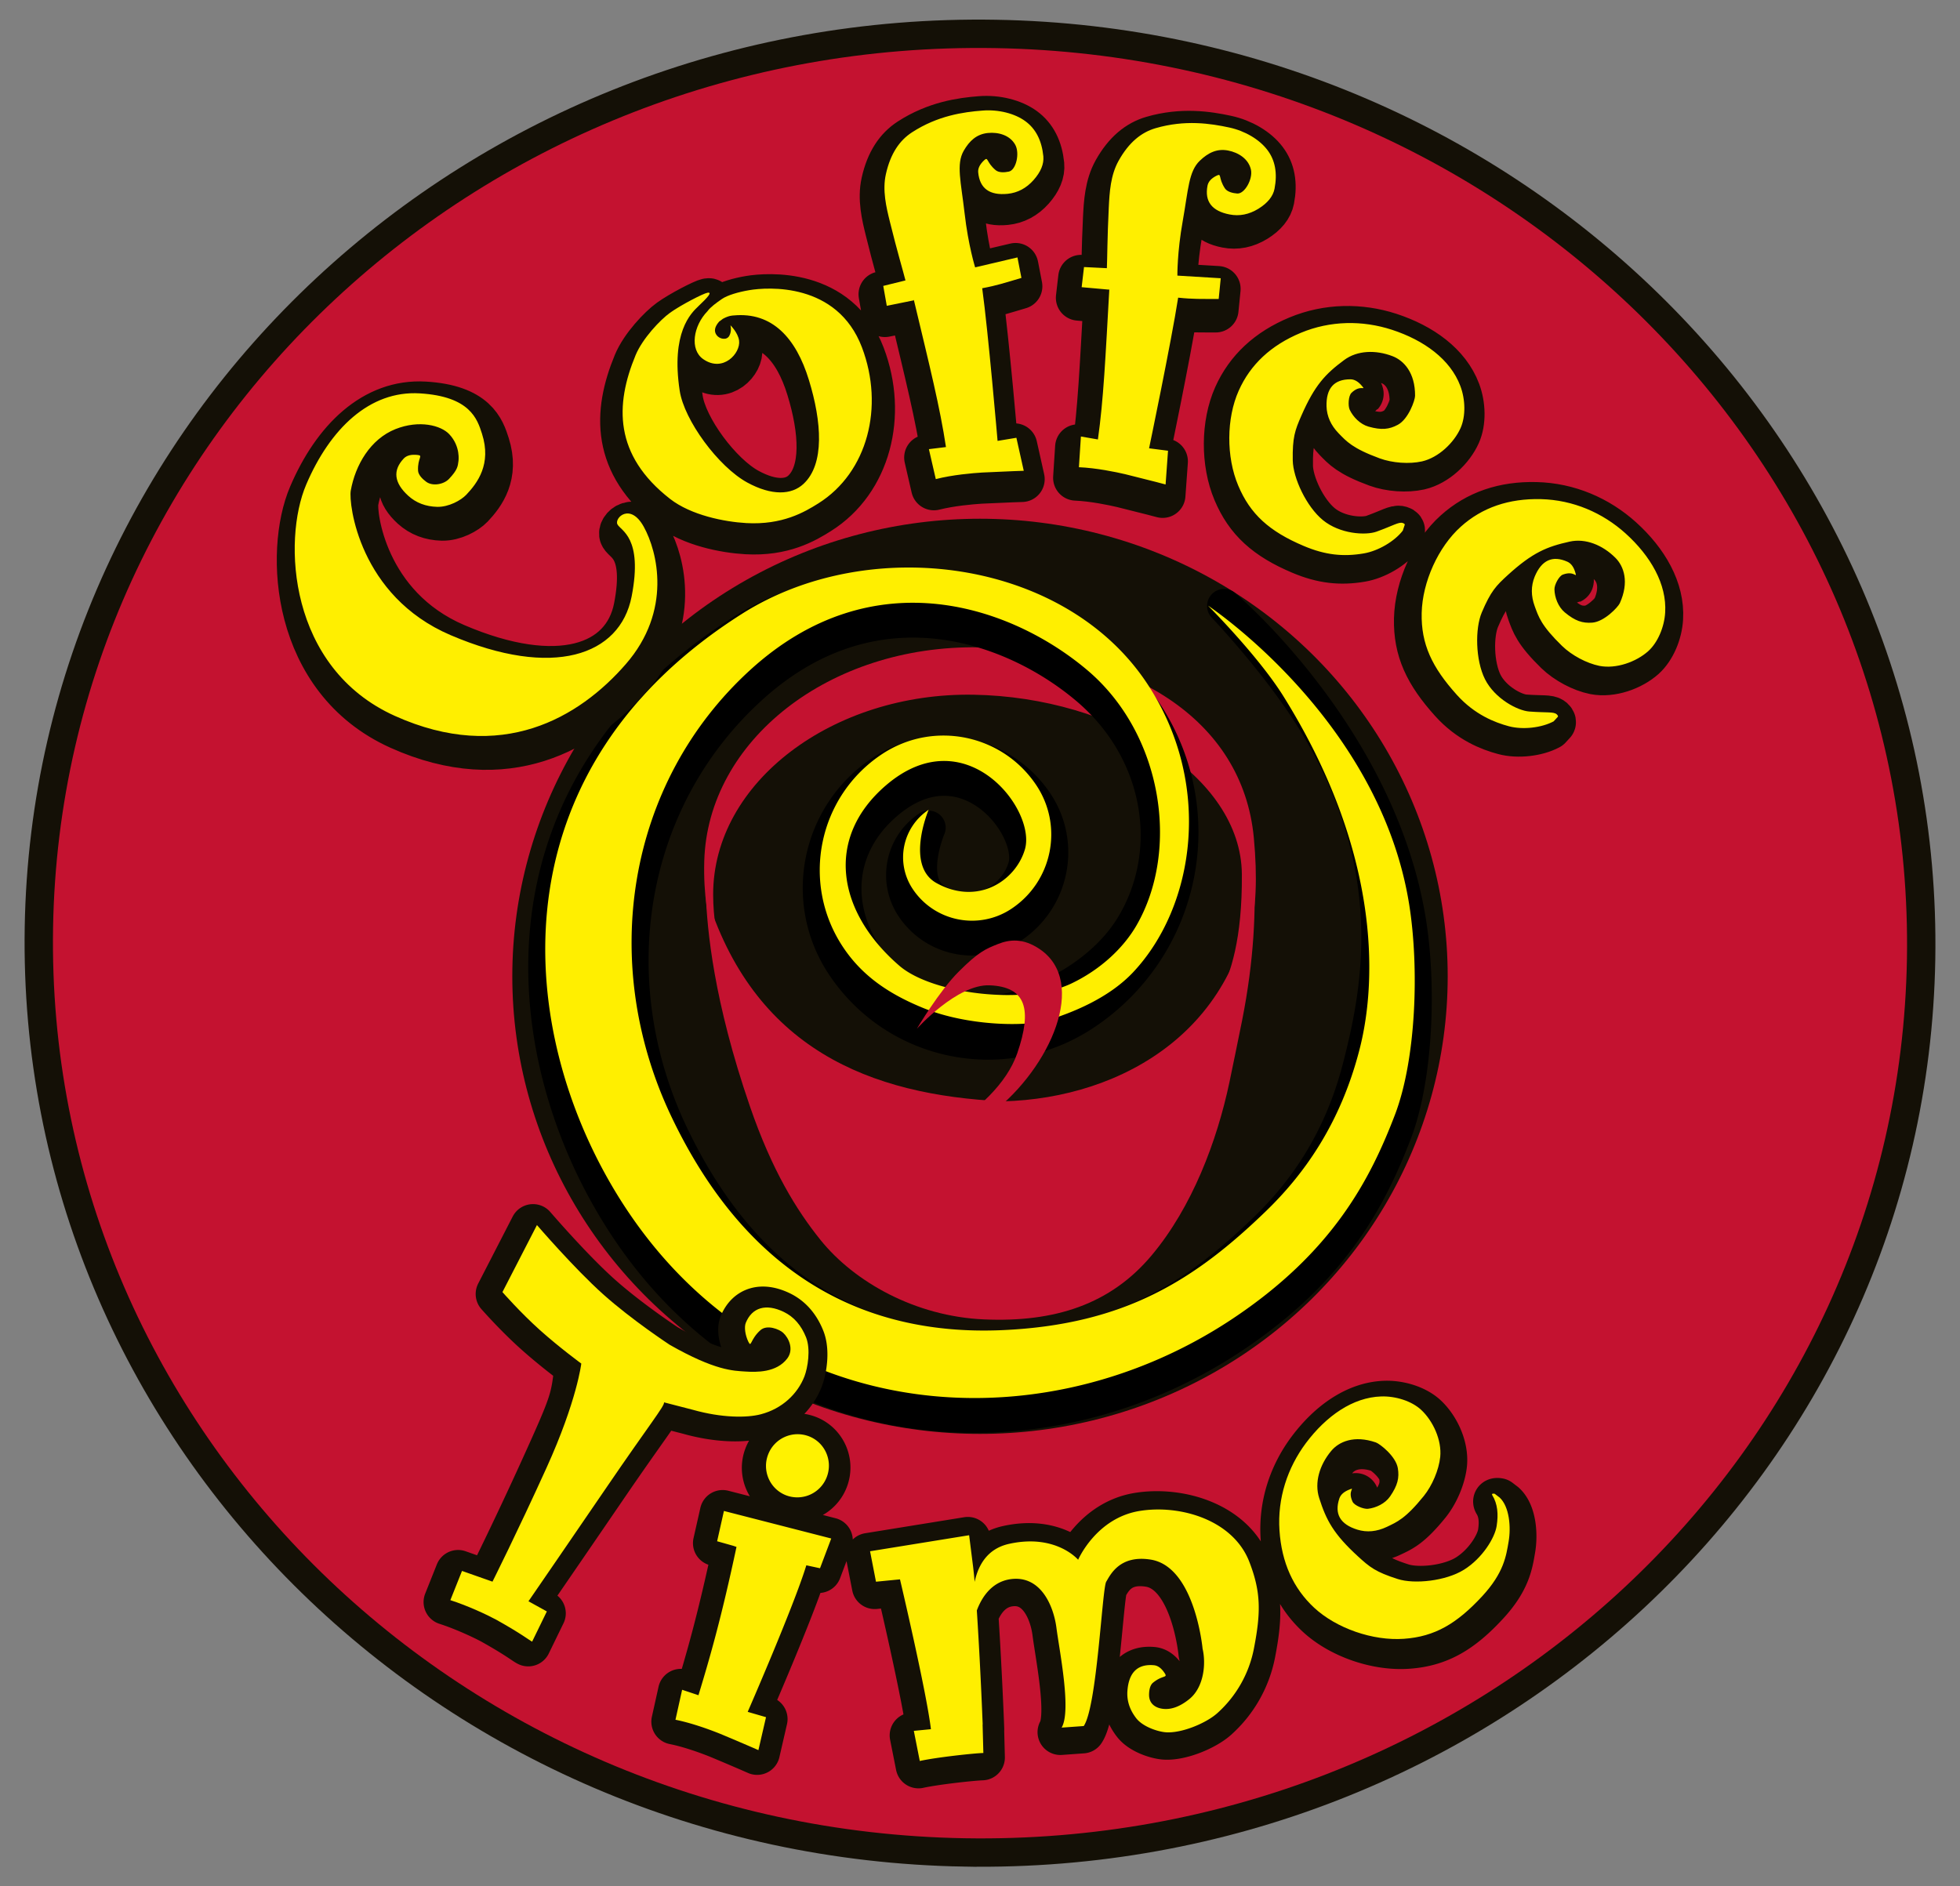 <svg width="233.072" height="224.35" xmlns="http://www.w3.org/2000/svg">
 <rect width="100%" height="100%" fill="#808080" stroke="none"/>
 <!-- Created with Method Draw - http://github.com/duopixel/Method-Draw/ -->
 <g>
  <title>Layer 1</title>
  <g id="svg_39">
   <path id="svg_1" d="m114.741,218.63c60.87,1.028 111.027,-45.795 112.021,-104.589s-47.55,-107.291 -108.42,-108.321c-60.884,-1.031 -111.037,45.798 -112.031,104.591c-0.995,58.794 47.545,107.289 108.43,108.319z" stroke-width="6.745" stroke="#141006" fill="none"/>
   <path id="svg_2" d="m114.741,218.63c60.87,1.028 111.027,-45.795 112.021,-104.589s-47.55,-107.291 -108.42,-108.321c-60.884,-1.031 -111.037,45.798 -112.031,104.591c-0.995,58.794 47.545,107.289 108.43,108.319z" fill="#C41230"/>
   <path id="svg_3" d="m113.148,162.083l0.155,0.154l0.436,-0.439l1.148,1.143l0.177,-0.178l-1.148,-1.143l0.436,-0.438l-0.154,-0.154l-1.05,1.055zm1.21,-1.217l0.25,-0.252l1.477,0.719l-0.734,-1.467l0.252,-0.25l1.303,1.295l-0.166,0.168l-0.77,-0.766a5.099,5.099 0 0 1 -0.132,-0.135c-0.06,-0.063 -0.124,-0.129 -0.192,-0.197l0.727,1.467l-0.175,0.176l-1.473,-0.719l0.04,0.039c0.032,0.033 0.079,0.082 0.149,0.145l0.146,0.141l0.77,0.764l-0.165,0.168l-1.307,-1.296zm1.783,-1.795l0.134,-0.135l0.894,1.711l-0.134,0.133l-0.894,-1.709zm0.226,-0.226l0.251,-0.252l1.475,0.721l-0.732,-1.467l0.248,-0.252l1.303,1.297l-0.166,0.168l-0.77,-0.766a8.89,8.89 0 0 0 -0.324,-0.332l0.729,1.467l-0.176,0.176l-1.472,-0.717l0.04,0.037c0.031,0.033 0.079,0.08 0.149,0.143c0.065,0.064 0.114,0.111 0.145,0.143l0.77,0.764l-0.166,0.168l-1.304,-1.298zm2.845,-0.559l-0.997,-0.99l0.306,-0.307c0.139,-0.143 0.283,-0.199 0.436,-0.172c0.15,0.023 0.308,0.117 0.47,0.277c0.041,0.043 0.083,0.092 0.122,0.148a0.76,0.76 0 0 1 0.127,0.273a0.46,0.46 0 0 1 -0.031,0.299a0.61,0.61 0 0 1 -0.125,0.16l-0.308,0.312zm-0.024,0.328l0.516,-0.52c0.219,-0.221 0.274,-0.475 0.166,-0.76a1.26,1.26 0 0 0 -0.299,-0.451c-0.179,-0.178 -0.369,-0.281 -0.57,-0.309a0.695,0.695 0 0 0 -0.599,0.223l-0.519,0.521l1.305,1.296z"/>
   <ellipse id="svg_4" ry="54.422" rx="55.616" cy="116.117" cx="116.536" fill="#141006"/>
   <g id="svg_5" fill="#C41230">
    <path id="svg_24" d="m149.098,99.633c-1.345,-14.22 -14.854,-22.341 -32.662,-22.643c-17.813,-0.3 -32.285,11.082 -32.689,25.422c-0.225,8.074 2.279,11.998 2.901,14.084c-0.014,-0.354 -1.833,-4.589 -1.844,-10.09c-0.017,-13.412 14.302,-24.063 30.958,-23.781c16.654,0.283 31.816,9.668 31.913,21.338c0.056,7.754 -1.336,11.789 -2.671,14.474c3.343,-4.018 4.991,-9.289 4.094,-18.804z"/>
    <path id="svg_25" d="m119.27,130.985c-15.732,-0.732 -29.738,-6.197 -35.35,-24.748c0.172,4.349 0.927,12.771 5.27,25.382c2.605,7.561 5.503,12.28 8.388,15.863c3.99,4.957 11.241,9.082 19.433,9.439c8.427,0.372 15.068,-1.795 19.953,-7.637c4.796,-5.731 7.748,-13.542 9.234,-20.576c0.433,-2.084 1.073,-5.18 1.491,-7.268c1.466,-7.361 1.649,-13.191 1.442,-17.973c-0.775,18.9 -15.723,27.17 -29.861,27.518z"/>
   </g>
   <path id="svg_8" d="m161.675,126.907c2.216,-8.663 5.577,-24.098 -5.954,-42.049c-4.213,-6.557 -10.161,-12.792 -10.161,-12.792s18.509,15.57 22.019,37.66c1.188,7.47 0.847,18.357 -1.717,25.029c-2.926,7.625 -7.367,16.314 -19.419,24.293c-23.972,15.877 -58.102,12.413 -74.448,-17.244c-10.774,-19.534 -12.299,-48.585 16.247,-66.683c15.076,-9.56 38.124,-5.253 47.962,9.637c7.873,11.916 4.594,27.952 -7.327,35.823c-9.532,6.298 -22.36,3.673 -28.653,-5.855c-5.039,-7.628 -2.94,-17.892 4.682,-22.927c6.105,-4.027 14.314,-2.355 18.35,3.747c3.225,4.878 1.879,11.451 -3.008,14.674c-3.898,2.578 -9.159,1.505 -11.734,-2.398a6.782,6.782 0 0 1 1.916,-9.391s-2.836,6.646 0.949,8.724c4.938,2.718 9.422,-0.318 10.5,-4.029c1.381,-4.739 -7.088,-15.712 -16.535,-7.592c-7.314,6.29 -6.141,15.931 1.263,22.305c7.404,6.375 22.479,1.311 27.952,-7.517c5.48,-8.834 3.688,-20.903 -5.232,-28.471c-8.932,-7.568 -25.431,-13.46 -40.129,-0.031c-14.702,13.423 -18.068,34.919 -9.307,53.21c9.057,18.912 23.051,26.005 39.314,25.292c14.637,-0.65 23,-6.091 31.346,-14.161c4.353,-4.219 8.809,-10.221 11.124,-19.254z" stroke-linejoin="round" stroke-linecap="round" stroke-width="4.045" stroke="#000"/>
   <path id="svg_9" d="m161.674,124.788c2.217,-8.665 2.23,-23.872 -9.057,-41.979c-3.002,-4.815 -8.968,-10.781 -8.968,-10.781s20.419,13.488 23.929,35.577c1.187,7.469 0.847,18.354 -1.717,25.028c-2.926,7.624 -7.366,16.314 -19.417,24.294c-23.975,15.875 -58.103,12.414 -74.448,-17.246c-10.775,-19.534 -12.301,-48.583 16.246,-66.683c15.076,-9.559 38.338,-6.578 48.179,8.313c7.872,11.917 5.688,26.488 -1.671,34.318c-2.98,3.168 -7.391,4.845 -10.047,5.683c-2.651,0.834 -9.677,0.717 -14.907,-1.422c-3.912,-1.599 -7.213,-3.713 -9.572,-7.287c-5.039,-7.627 -2.941,-17.887 4.681,-22.926c6.105,-4.028 14.315,-2.354 18.351,3.746c3.224,4.88 1.879,11.452 -3.008,14.678c-3.897,2.575 -9.16,1.502 -11.735,-2.402a6.781,6.781 0 0 1 1.917,-9.391s-2.837,6.646 0.948,8.726c4.937,2.718 9.424,-0.319 10.501,-4.028c1.379,-4.74 -7.088,-15.715 -16.535,-7.595c-7.314,6.291 -5.794,15.075 1.608,21.453c3.953,3.404 15.025,4.706 20.457,2.104c3.545,-1.696 6.219,-4.286 7.73,-6.896c5.197,-9.001 3.107,-22.773 -5.814,-30.344c-8.931,-7.567 -25.43,-13.457 -40.129,-0.03c-14.701,13.424 -18.067,34.917 -9.306,53.211c9.056,18.911 23.05,26.009 39.313,25.289c14.637,-0.648 23,-6.089 31.346,-14.16c4.356,-4.214 8.813,-10.221 11.125,-19.25z" fill="#FFEF00"/>
   <path id="svg_10" d="m119.748,21.401c-0.521,0.114 -1.2,0.152 -1.576,-0.167c-1.144,-0.963 -0.859,-1.658 -1.376,-1.169c-0.52,0.485 -0.743,0.966 -0.699,1.442c0.185,1.905 1.354,2.754 3.501,2.54c1.19,-0.118 2.216,-0.663 3.08,-1.631c0.865,-0.977 1.252,-1.919 1.164,-2.832c-0.189,-1.877 -0.898,-3.27 -2.143,-4.179s-3.176,-1.408 -5.104,-1.257c-2.27,0.176 -5.314,0.61 -8.364,2.583c-1.48,0.958 -2.563,2.517 -3.11,4.974c-0.434,1.926 0.041,3.911 0.477,5.669c0.87,3.543 1.565,5.833 1.851,6.974l-2.643,0.65l0.419,2.374l3.212,-0.656l-0.013,-0.136c1.93,8.076 3.128,12.866 3.839,17.586l-2.03,0.25l0.82,3.56c2.013,-0.507 4.371,-0.707 5.52,-0.782c3.363,-0.165 4.94,-0.205 4.94,-0.205l-0.876,-3.926l-2.238,0.37s-1.107,-12.917 -1.827,-18.16c1.778,-0.325 2.653,-0.634 4.664,-1.224l-0.472,-2.437l-5.033,1.184s-0.818,-2.626 -1.252,-6.415c-0.433,-3.777 -1.018,-5.851 -0.111,-7.444c0.683,-1.194 1.537,-1.992 2.887,-2.125c1.243,-0.122 2.604,0.253 3.24,1.391c0.562,1.002 0.118,3.005 -0.747,3.198zm27.014,2.88c-0.527,-0.042 -1.184,-0.198 -1.46,-0.614c-0.813,-1.246 -0.348,-1.833 -0.98,-1.514c-0.636,0.318 -0.988,0.713 -1.083,1.182c-0.37,1.882 0.51,3.025 2.629,3.438c1.17,0.229 2.306,-0.001 3.416,-0.681c1.109,-0.685 1.746,-1.478 1.922,-2.377c0.359,-1.85 0.08,-3.391 -0.85,-4.613c-0.928,-1.233 -2.641,-2.265 -4.53,-2.672c-2.225,-0.482 -5.264,-0.94 -8.754,0.074c-1.694,0.495 -3.178,1.679 -4.406,3.874c-0.963,1.723 -1.081,3.759 -1.17,5.569c-0.178,3.645 -0.172,6.038 -0.226,7.213l-2.719,-0.135l-0.278,2.396l3.268,0.293l0.025,-0.136c-0.472,8.287 -0.695,13.222 -1.366,17.948l-2.018,-0.345l-0.237,3.647c2.078,0.086 4.396,0.574 5.516,0.835c3.265,0.804 4.792,1.217 4.792,1.217l0.289,-4.011l-2.255,-0.286s2.647,-12.693 3.458,-17.917c1.795,0.192 2.727,0.148 4.82,0.159l0.246,-2.47l-5.158,-0.31s-0.031,-2.748 0.637,-6.502c0.668,-3.741 0.706,-5.896 2.031,-7.164c0.994,-0.949 2.042,-1.469 3.373,-1.207c1.224,0.237 2.416,0.989 2.705,2.26c0.247,1.12 -0.746,2.914 -1.637,2.849zm-91.664,31.888c-0.08,0.577 -0.083,1.004 -1.125,2.103c-0.611,0.646 -1.928,0.899 -2.693,0.351c-0.46,-0.336 -0.967,-0.837 -0.986,-1.353c-0.068,-1.532 0.669,-1.777 -0.07,-1.851c-0.746,-0.077 -1.279,0.059 -1.619,0.414c-1.344,1.41 -1.168,2.894 0.52,4.437c0.938,0.85 2.088,1.287 3.46,1.322c1.367,0.023 2.808,-0.768 3.452,-1.443c1.32,-1.4 3.014,-3.643 1.864,-7.245c-0.559,-1.756 -1.411,-4.45 -7.399,-4.809c-5.98,-0.356 -10.685,4.232 -13.509,10.854c-2.825,6.621 -2.138,21.799 10.55,27.507c12.677,5.701 21.904,0.214 27.448,-6.148c5.552,-6.361 3.764,-13.416 2.149,-16.342c-1.614,-2.928 -3.516,-1.05 -3.139,-0.298c0.374,0.757 3.065,1.525 1.691,8.588c-1.381,7.063 -9.375,9.792 -21.526,4.594c-10.881,-4.653 -12.141,-15.665 -11.876,-17.175c0.542,-3.057 2.331,-6.14 5.322,-7.33c2.828,-1.122 5.404,-0.439 6.39,0.602c1.386,1.468 1.096,3.222 1.096,3.222zm34.036,-20.661c-1.24,0.21 -2.565,0.587 -3.224,1.036c-0.658,0.447 -1.41,1.002 -1.723,1.451c-1.711,1.755 -2.153,4.587 -0.514,5.72c2.353,1.629 4.461,-0.715 4.259,-2.213c-0.134,-0.952 -1.031,-1.825 -1.031,-1.825s0.203,0.663 -0.138,1.27c-0.318,0.562 -1.157,0.38 -1.504,-0.092c-0.35,-0.473 -0.228,-1.007 0.309,-1.618c0.034,-0.034 0.41,-0.28 0.432,-0.319c0.727,-0.402 1.176,-0.39 1.291,-0.402c4.582,-0.433 7.417,2.685 8.941,7.669c1.533,4.98 1.891,10.009 -0.641,12.366c-1.424,1.324 -3.775,1.421 -6.688,-0.169c-3.417,-1.863 -7.496,-7.381 -8.032,-10.919c-1.049,-6.922 1.34,-9.207 2.197,-10.02c1.196,-1.134 1.703,-1.728 1.108,-1.631c-0.504,0.083 -3.19,1.475 -4.45,2.381c-1.166,0.838 -3.281,3.064 -4.104,5.054c-2.438,5.891 -2.588,11.869 4.101,17.083c2.51,1.957 6.486,2.731 9.063,2.877c4.301,0.244 6.922,-1.298 8.58,-2.345c5.859,-3.688 7.85,-11.491 5.181,-18.54c-2.951,-7.781 -11.245,-7.182 -13.413,-6.814zm84.208,11.075c-1.189,-3.168 -4.316,-5.436 -8.133,-6.68c-3.488,-1.13 -7.316,-1.1 -10.847,0.369c-3.532,1.469 -5.984,3.765 -7.372,6.869c-1.47,3.293 -1.5,7.88 -0.064,11.287c1.43,3.409 3.703,5.456 7.79,7.185c2.563,1.084 4.706,1.307 7.162,0.886c1.699,-0.291 3.644,-1.435 4.624,-2.7l0.233,-0.703s0.043,-0.124 -0.251,-0.211c-0.46,-0.144 -1.119,0.312 -3.09,1.025c-1.32,0.478 -4.374,0.283 -6.387,-1.361c-1.97,-1.612 -3.551,-5.018 -3.59,-7.105c-0.046,-2.746 0.264,-3.584 1.02,-5.316c1.594,-3.645 2.865,-4.976 5.092,-6.624c1.556,-1.153 3.748,-1.228 5.758,-0.454c1.333,0.509 2.69,1.95 2.673,4.711c-0.002,0.512 -0.781,2.769 -2.052,3.447c-1.029,0.549 -1.939,0.651 -3.48,0.217c-0.999,-0.282 -1.834,-1.154 -2.239,-2.001c-0.228,-0.487 -0.152,-1.665 0.202,-2.009c1.057,-1.035 1.745,-0.235 1.292,-0.786c-0.458,-0.561 -0.931,-0.83 -1.414,-0.834c-1.949,0.002 -2.893,1.076 -2.837,3.221c0.04,1.186 0.517,2.254 1.439,3.203c0.928,0.953 1.626,1.786 4.896,2.986c1.503,0.55 3.499,0.694 5.023,0.352c1.974,-0.458 3.8,-2.214 4.58,-3.961c0.628,-1.406 0.579,-3.406 -0.028,-5.013zm24.088,26.958c0.207,-3.379 -1.728,-6.727 -4.708,-9.417c-2.726,-2.454 -6.23,-3.981 -10.055,-4.075c-3.822,-0.097 -7.003,0.997 -9.529,3.271c-2.69,2.406 -4.577,6.587 -4.66,10.278c-0.08,3.694 1.22,6.439 4.191,9.735c2.113,2.352 4.513,3.284 6.182,3.725c1.667,0.448 3.909,0.174 5.323,-0.583l0.502,-0.546s0.084,-0.091 -0.144,-0.297c-0.361,-0.313 -1.148,-0.17 -3.243,-0.321c-1.398,-0.103 -4.11,-1.523 -5.283,-3.841c-1.139,-2.276 -1.194,-6.033 -0.377,-7.952c1.073,-2.531 1.697,-3.169 3.094,-4.445c2.939,-2.676 4.643,-3.371 7.347,-3.974c1.891,-0.418 3.924,0.405 5.448,1.931c1.008,1.009 1.656,2.874 0.521,5.394c-0.212,0.467 -1.845,2.206 -3.281,2.312c-1.159,0.084 -2.035,-0.194 -3.269,-1.223c-0.791,-0.663 -1.206,-1.798 -1.225,-2.739c-0.012,-0.536 0.538,-1.582 1.002,-1.75c1.383,-0.52 1.69,0.5 1.497,-0.191c-0.19,-0.698 -0.511,-1.139 -0.953,-1.338c-1.777,-0.792 -3.082,-0.194 -3.901,1.788c-0.444,1.097 -0.444,2.269 0.014,3.511c0.456,1.243 0.753,2.288 3.252,4.721c1.149,1.11 2.915,2.059 4.444,2.368c1.989,0.386 4.371,-0.478 5.799,-1.752c1.141,-1.031 1.914,-2.877 2.012,-4.59z" stroke-linejoin="round" stroke-linecap="round" stroke-width="5.431" stroke="#141006" fill="#141006"/>
   <g id="svg_11">
    <path id="svg_30" d="m78.498,167.016c0.089,0.412 -1.747,2.646 -6.788,10.036a5894.23,5894.23 0 0 1 -9.333,13.617l2.187,1.208l-1.75,3.595c-0.386,-0.189 -1.207,-0.896 -4.29,-2.62c-1.061,-0.57 -3.345,-1.639 -5.439,-2.313l1.387,-3.479l3.628,1.276s2.945,-5.878 6.423,-13.534c3.745,-8.25 3.663,-8.299 4.138,-12.402c0,0 -2.587,-1.892 -4.911,-3.976c-2.327,-2.08 -4.47,-4.525 -4.47,-4.525l4.104,-7.975s4.412,5.138 7.851,8.212c3.438,3.08 7.937,6.032 7.937,6.032c5.429,3.088 7.567,3.08 8.979,3.177c1.341,0.085 3.724,0.145 4.999,-1.555c0.806,-1.066 0.199,-2.418 -0.497,-3.059c-0.436,-0.4 -1.903,-1.017 -2.703,-0.295c-1.224,1.099 -1.056,2.119 -1.423,1.374c-0.371,-0.751 -0.521,-1.741 -0.307,-2.266c0.748,-1.802 2.373,-2.324 4.528,-1.284c1.188,0.579 2.064,1.584 2.634,3.021c0.571,1.441 0.201,3.627 -0.194,4.645c-0.812,2.088 -2.66,3.852 -5.189,4.507c-1.64,0.431 -4.616,0.442 -8.088,-0.54l-3.413,-0.877zm86.211,-0.081c-3.384,0.104 -6.539,2.335 -8.944,5.55c-2.196,2.936 -3.401,6.565 -3.146,10.381c0.254,3.82 1.632,6.881 4.129,9.195c2.642,2.455 6.973,3.961 10.659,3.699c3.686,-0.254 6.302,-1.807 9.31,-5.061c2.596,-2.797 2.861,-4.795 3.15,-6.496s0.109,-4.159 -1.068,-5.245l-0.588,-0.448s-0.444,-0.095 -0.283,0.171c0.632,1.032 0.74,2.258 0.52,3.666c-0.215,1.39 -1.685,3.821 -3.893,5.198c-2.154,1.344 -5.895,1.743 -7.878,1.104c-2.614,-0.836 -3.312,-1.4 -4.706,-2.676c-2.937,-2.683 -3.785,-4.313 -4.629,-6.956c-0.591,-1.843 0.045,-3.941 1.424,-5.599c0.912,-1.097 2.712,-1.913 5.325,-1.01c0.477,0.17 2.363,1.631 2.602,3.057c0.188,1.146 -0.012,2.041 -0.92,3.362c-0.591,0.851 -1.684,1.364 -2.615,1.471c-0.535,0.062 -1.625,-0.393 -1.838,-0.837c-0.644,-1.329 0.343,-1.729 -0.323,-1.473c-0.682,0.253 -1.089,0.611 -1.254,1.069c-0.624,1.845 0.091,3.084 2.143,3.719c1.134,0.349 2.296,0.241 3.492,-0.327c1.203,-0.572 2.214,-0.962 4.406,-3.67c1.003,-1.249 1.788,-3.093 1.953,-4.644c0.203,-2.017 -0.874,-4.312 -2.275,-5.614c-1.128,-1.044 -3.036,-1.641 -4.753,-1.586zm-66.544,8.955a3.755,3.755 0 0 1 -4.836,2.181c-1.928,-0.734 -2.891,-2.908 -2.146,-4.85a3.753,3.753 0 0 1 4.834,-2.179c1.929,0.731 2.889,2.906 2.148,4.848zm-11.113,8.184l-1.932,-0.544l0.813,-3.6l12.76,3.271l-1.337,3.542l-1.625,-0.349c-1.466,4.812 -6.977,17.428 -6.977,17.428l2.182,0.633l-0.902,3.92s-1.439,-0.643 -4.548,-1.943c-1.066,-0.428 -3.278,-1.263 -5.317,-1.669l0.792,-3.565l1.942,0.645c1.406,-4.614 2.759,-9.347 4.524,-17.633m60.979,2.068c-1.935,-4.973 -8.209,-6.817 -13.025,-6.042c-5.188,0.841 -7.329,5.809 -7.329,5.809s-2.638,-3.139 -8.234,-1.888c-2.572,0.579 -3.65,2.552 -4.072,4.517a74.241,74.241 0 0 0 -0.176,-1.728l-0.482,-3.817l-11.78,1.906l0.707,3.62l2.853,-0.278s3.137,13.267 3.679,17.82l-2.035,0.197l0.711,3.584c2.028,-0.447 6.409,-0.918 7.556,-0.953l-0.087,-3.396l0.013,0.021l-0.032,-0.833c-0.088,-2.136 -0.346,-7.978 -0.666,-12.743c0.496,-1.346 1.627,-3.383 4.01,-3.717c3.598,-0.503 5.115,3.191 5.453,5.75c0.357,2.803 1.805,9.873 0.625,11.903l2.623,-0.188c1.586,-2.314 2.186,-16.345 2.678,-17.166c0.493,-0.818 1.597,-3.221 5.293,-2.628c5.264,0.847 6.163,10.593 6.163,10.593c0.43,1.823 0.14,4.604 -1.577,5.995c-0.96,0.778 -2.098,1.352 -3.305,1.135c-0.858,-0.155 -1.445,-0.671 -1.48,-1.558c-0.014,-0.531 0.077,-1.201 0.46,-1.518c1.149,-0.947 1.783,-0.543 1.397,-1.135c-0.385,-0.598 -0.818,-0.911 -1.293,-0.953c-1.907,-0.166 -2.955,0.829 -3.139,2.979c-0.101,1.192 0.252,2.299 1.051,3.326c0.793,1.026 2.559,1.584 3.467,1.667c1.879,0.162 4.834,-1.069 6.17,-2.269a13.868,13.868 0 0 0 4.355,-7.695c0.835,-4.32 0.841,-6.724 -0.552,-10.317z" stroke-linejoin="round" stroke-linecap="round" stroke-width="5.431" stroke="#141006" fill="#141006"/>
   </g>
   <g id="svg_13">
    <path id="svg_32" d="m119.974,20.407c-0.522,0.113 -1.201,0.149 -1.578,-0.172c-1.143,-0.959 -0.859,-1.654 -1.374,-1.168c-0.52,0.487 -0.745,0.967 -0.7,1.443c0.185,1.906 1.354,2.753 3.501,2.542c1.191,-0.12 2.217,-0.666 3.079,-1.634c0.865,-0.974 1.252,-1.917 1.165,-2.833c-0.188,-1.873 -0.899,-3.267 -2.144,-4.174c-1.244,-0.912 -3.176,-1.413 -5.104,-1.259c-2.269,0.174 -5.313,0.605 -8.363,2.583c-1.48,0.958 -2.563,2.516 -3.111,4.972c-0.434,1.925 0.041,3.912 0.477,5.673c0.871,3.542 1.566,5.832 1.851,6.973l-2.642,0.651l0.419,2.368l3.213,-0.653l-0.015,-0.135c1.93,8.076 3.129,12.867 3.84,17.586l-2.03,0.25l0.82,3.562c2.013,-0.513 4.371,-0.712 5.519,-0.782c3.364,-0.164 4.941,-0.207 4.941,-0.207l-0.876,-3.926l-2.238,0.37s-1.107,-12.916 -1.827,-18.156c1.777,-0.33 2.653,-0.637 4.664,-1.227l-0.472,-2.438l-5.033,1.183s-0.818,-2.622 -1.251,-6.415c-0.434,-3.772 -1.018,-5.849 -0.112,-7.444c0.684,-1.191 1.538,-1.989 2.888,-2.124c1.242,-0.122 2.604,0.256 3.24,1.394c0.56,0.996 0.118,3.001 -0.747,3.197zm27.144,2.609c-0.529,-0.041 -1.186,-0.198 -1.462,-0.616c-0.814,-1.247 -0.347,-1.828 -0.978,-1.51c-0.639,0.315 -0.991,0.713 -1.086,1.182c-0.368,1.876 0.508,3.027 2.627,3.435c1.173,0.23 2.307,0.003 3.42,-0.677c1.107,-0.688 1.745,-1.48 1.921,-2.381c0.357,-1.847 0.079,-3.391 -0.851,-4.614c-0.93,-1.229 -2.64,-2.263 -4.529,-2.669c-2.227,-0.483 -5.264,-0.939 -8.754,0.076c-1.695,0.493 -3.179,1.675 -4.405,3.873c-0.965,1.72 -1.083,3.758 -1.172,5.569c-0.18,3.642 -0.172,6.04 -0.227,7.211l-2.718,-0.134l-0.28,2.395l3.271,0.293l0.023,-0.133c-0.469,8.286 -0.693,13.22 -1.362,17.948l-2.021,-0.349l-0.237,3.652c2.078,0.087 4.396,0.571 5.515,0.833c3.268,0.804 4.792,1.22 4.792,1.22l0.289,-4.012l-2.253,-0.29s2.647,-12.691 3.458,-17.917c1.794,0.191 2.725,0.146 4.82,0.157l0.244,-2.466l-5.155,-0.313s-0.036,-2.75 0.637,-6.5c0.666,-3.742 0.703,-5.896 2.031,-7.165c0.994,-0.95 2.04,-1.47 3.371,-1.211c1.225,0.24 2.416,0.993 2.705,2.264c0.25,1.121 -0.745,2.914 -1.634,2.849zm-92.604,31.845c-0.079,0.576 -0.082,1.002 -1.123,2.1c-0.611,0.647 -1.929,0.9 -2.693,0.351c-0.461,-0.336 -0.968,-0.837 -0.987,-1.349c-0.068,-1.532 0.669,-1.779 -0.07,-1.854c-0.746,-0.08 -1.279,0.061 -1.619,0.412c-1.344,1.415 -1.168,2.898 0.52,4.439c0.938,0.853 2.088,1.288 3.461,1.322c1.366,0.023 2.807,-0.765 3.452,-1.445c1.32,-1.396 3.014,-3.643 1.863,-7.241c-0.559,-1.756 -1.411,-4.45 -7.399,-4.811c-5.98,-0.359 -10.685,4.232 -13.509,10.852c-2.824,6.622 -2.138,21.802 10.55,27.51c12.677,5.701 21.904,0.213 27.448,-6.15c5.551,-6.363 3.765,-13.417 2.149,-16.339c-1.613,-2.93 -3.516,-1.053 -3.139,-0.3c0.374,0.755 3.066,1.522 1.691,8.586c-1.38,7.063 -9.375,9.794 -21.526,4.596c-10.882,-4.652 -12.14,-15.662 -11.875,-17.179c0.541,-3.051 2.33,-6.134 5.321,-7.327c2.828,-1.122 5.404,-0.442 6.391,0.604c1.386,1.469 1.094,3.223 1.094,3.223zm34.576,-20.349c-1.241,0.207 -2.566,0.587 -3.225,1.036c-0.657,0.447 -1.41,1.003 -1.722,1.449c-1.712,1.758 -2.154,4.587 -0.515,5.721c2.353,1.629 4.462,-0.711 4.259,-2.213c-0.134,-0.953 -1.03,-1.822 -1.03,-1.822s0.202,0.658 -0.138,1.265c-0.318,0.561 -1.158,0.382 -1.505,-0.089c-0.349,-0.475 -0.227,-1.008 0.31,-1.618c0.033,-0.032 0.41,-0.281 0.431,-0.32c0.728,-0.404 1.177,-0.392 1.291,-0.403c4.582,-0.432 7.418,2.687 8.942,7.67c1.532,4.978 1.891,10.011 -0.642,12.366c-1.423,1.325 -3.775,1.421 -6.688,-0.167c-3.417,-1.865 -7.497,-7.387 -8.033,-10.92c-1.049,-6.921 1.34,-9.205 2.197,-10.023c1.196,-1.13 1.704,-1.725 1.109,-1.627c-0.505,0.083 -3.19,1.474 -4.45,2.379c-1.167,0.838 -3.281,3.066 -4.104,5.056c-2.438,5.888 -2.587,11.868 4.101,17.083c2.51,1.955 6.486,2.729 9.063,2.877c4.3,0.243 6.921,-1.302 8.579,-2.346c5.86,-3.689 7.85,-11.49 5.181,-18.542c-2.949,-7.781 -11.244,-7.18 -13.411,-6.812zm84.563,11.388c-1.191,-3.167 -4.317,-5.436 -8.135,-6.68c-3.487,-1.135 -7.314,-1.104 -10.843,0.368c-3.534,1.471 -5.987,3.763 -7.372,6.87c-1.473,3.292 -1.5,7.878 -0.064,11.285c1.428,3.408 3.701,5.456 7.788,7.186c2.565,1.086 4.706,1.31 7.161,0.888c1.7,-0.292 3.644,-1.434 4.623,-2.706l0.234,-0.699s0.045,-0.122 -0.251,-0.214c-0.457,-0.143 -1.118,0.313 -3.089,1.027c-1.32,0.479 -4.375,0.285 -6.389,-1.362c-1.969,-1.607 -3.55,-5.016 -3.589,-7.103c-0.045,-2.747 0.263,-3.584 1.021,-5.316c1.592,-3.646 2.865,-4.974 5.092,-6.625c1.554,-1.153 3.75,-1.227 5.757,-0.456c1.334,0.513 2.69,1.953 2.674,4.713c0,0.513 -0.779,2.767 -2.053,3.447c-1.027,0.551 -1.938,0.65 -3.48,0.217c-0.997,-0.283 -1.833,-1.154 -2.238,-2.004c-0.226,-0.486 -0.151,-1.665 0.204,-2.008c1.054,-1.036 1.742,-0.231 1.287,-0.782c-0.457,-0.564 -0.928,-0.835 -1.41,-0.834c-1.952,-0.003 -2.893,1.074 -2.839,3.217c0.04,1.189 0.519,2.255 1.44,3.205c0.928,0.95 1.624,1.784 4.896,2.985c1.505,0.548 3.499,0.694 5.023,0.354c1.974,-0.459 3.799,-2.218 4.581,-3.961c0.626,-1.407 0.581,-3.408 -0.029,-5.012zm24.359,26.957c0.208,-3.382 -1.729,-6.725 -4.709,-9.415c-2.725,-2.455 -6.23,-3.981 -10.056,-4.078c-3.822,-0.094 -7.001,0.998 -9.528,3.27c-2.691,2.411 -4.578,6.585 -4.661,10.278c-0.079,3.697 1.221,6.442 4.191,9.74c2.115,2.348 4.515,3.28 6.182,3.725c1.668,0.446 3.91,0.173 5.322,-0.585l0.501,-0.546s0.085,-0.094 -0.142,-0.295c-0.36,-0.317 -1.148,-0.171 -3.242,-0.326c-1.398,-0.097 -4.11,-1.519 -5.283,-3.842c-1.14,-2.271 -1.195,-6.029 -0.379,-7.949c1.073,-2.528 1.699,-3.169 3.094,-4.444c2.94,-2.676 4.643,-3.374 7.35,-3.973c1.888,-0.422 3.923,0.405 5.446,1.929c1.008,1.008 1.658,2.874 0.521,5.393c-0.211,0.464 -1.843,2.208 -3.28,2.314c-1.159,0.086 -2.035,-0.198 -3.269,-1.224c-0.791,-0.665 -1.207,-1.798 -1.224,-2.739c-0.012,-0.538 0.535,-1.58 0.999,-1.751c1.384,-0.518 1.69,0.5 1.499,-0.19c-0.19,-0.701 -0.512,-1.139 -0.955,-1.34c-1.775,-0.79 -3.079,-0.192 -3.899,1.787c-0.443,1.103 -0.445,2.269 0.011,3.513c0.457,1.244 0.756,2.288 3.254,4.718c1.15,1.117 2.916,2.06 4.446,2.37c1.987,0.383 4.368,-0.475 5.796,-1.752c1.144,-1.031 1.914,-2.878 2.015,-4.588z" fill="#FFEF00"/>
   </g>
   <path id="svg_15" d="m118.678,112.274c1.354,-0.537 2.97,-0.742 4.969,0.615c5.758,3.909 1.266,14.061 -5.611,19.43c-4.241,3.307 -11.247,5.128 -11.247,5.128s11.635,-4.791 14.175,-12.175c1.816,-5.281 1.026,-7.905 -3.275,-8.085c-3.889,-0.161 -8.665,5.174 -8.665,5.174s2.671,-4.514 5.001,-6.82c2.322,-2.319 3.172,-2.683 4.653,-3.267z" fill="#C41230"/>
   <g id="svg_16">
    <path id="svg_35" d="m78.963,166.787c0.091,0.414 -1.747,2.649 -6.787,10.039c-2.896,4.252 -9.333,13.619 -9.333,13.619l2.185,1.209l-1.749,3.59c-0.382,-0.19 -1.207,-0.894 -4.29,-2.617c-1.058,-0.571 -3.344,-1.645 -5.436,-2.315l1.387,-3.476l3.624,1.275s2.946,-5.875 6.423,-13.534c3.627,-7.989 4.137,-12.403 4.137,-12.403s-2.583,-1.891 -4.911,-3.975c-2.326,-2.082 -4.466,-4.527 -4.466,-4.527l4.103,-7.972s4.413,5.132 7.853,8.215c3.436,3.077 7.934,6.026 7.934,6.026c5.43,3.091 7.57,3.082 8.977,3.179c1.346,0.086 3.725,0.144 5.005,-1.554c0.8,-1.066 0.2,-2.42 -0.495,-3.057c-0.439,-0.403 -1.903,-1.021 -2.708,-0.299c-1.222,1.103 -1.054,2.121 -1.422,1.373c-0.37,-0.752 -0.524,-1.741 -0.305,-2.265c0.747,-1.804 2.373,-2.321 4.524,-1.283c1.191,0.58 2.066,1.583 2.641,3.021c0.566,1.44 0.196,3.627 -0.195,4.647c-0.813,2.087 -2.662,3.847 -5.191,4.504c-1.641,0.43 -4.613,0.445 -8.09,-0.538l-3.415,-0.882zm85.275,-0.703c-3.382,0.106 -6.541,2.334 -8.948,5.549c-2.188,2.938 -3.396,6.567 -3.142,10.382c0.253,3.817 1.634,6.881 4.124,9.196c2.647,2.455 6.983,3.958 10.665,3.698c3.687,-0.255 6.297,-1.805 9.313,-5.059c2.588,-2.8 2.854,-4.798 3.146,-6.5c0.295,-1.695 0.104,-4.156 -1.068,-5.243l-0.586,-0.447s-0.443,-0.096 -0.287,0.168c0.635,1.035 0.742,2.262 0.518,3.668c-0.214,1.394 -1.681,3.822 -3.889,5.199c-2.156,1.345 -5.895,1.742 -7.875,1.103c-2.62,-0.835 -3.314,-1.401 -4.708,-2.676c-2.934,-2.684 -3.785,-4.314 -4.629,-6.951c-0.593,-1.846 0.044,-3.946 1.425,-5.602c0.912,-1.099 2.711,-1.916 5.32,-1.013c0.479,0.169 2.366,1.633 2.606,3.057c0.19,1.149 -0.015,2.042 -0.924,3.365c-0.586,0.852 -1.685,1.361 -2.616,1.467c-0.532,0.062 -1.624,-0.387 -1.839,-0.834c-0.64,-1.334 0.349,-1.728 -0.321,-1.477c-0.681,0.254 -1.09,0.613 -1.25,1.069c-0.623,1.847 0.088,3.09 2.138,3.725c1.136,0.348 2.298,0.239 3.498,-0.327c1.2,-0.575 2.21,-0.964 4.403,-3.676c1.001,-1.246 1.785,-3.092 1.951,-4.641c0.205,-2.016 -0.871,-4.313 -2.274,-5.611c-1.127,-1.046 -3.039,-1.645 -4.751,-1.589z" fill="#FFEF00"/>
    <path id="svg_36" d="m98.318,175.664a3.753,3.753 0 0 1 -4.833,2.182c-1.927,-0.738 -2.892,-2.909 -2.146,-4.851a3.754,3.754 0 0 1 4.832,-2.179c1.929,0.732 2.888,2.91 2.147,4.848z" fill="#FFF200"/>
    <path id="svg_37" d="m87.205,183.85l-1.928,-0.544l0.808,-3.602l12.761,3.275l-1.335,3.538l-1.627,-0.35c-1.466,4.814 -6.972,17.43 -6.972,17.43l2.179,0.633l-0.905,3.919s-1.44,-0.641 -4.55,-1.943c-1.063,-0.428 -3.279,-1.263 -5.313,-1.67l0.792,-3.565l1.942,0.647c1.406,-4.614 2.757,-9.349 4.523,-17.638m60.978,1.761c-1.932,-4.975 -8.206,-6.819 -13.029,-6.041c-5.183,0.838 -7.323,5.808 -7.323,5.808s-2.634,-3.136 -8.233,-1.888c-2.575,0.579 -3.653,2.548 -4.074,4.517a61.994,61.994 0 0 0 -0.174,-1.727l-0.482,-3.82l-11.78,1.906l0.704,3.622l2.855,-0.279s3.134,13.269 3.679,17.819l-2.034,0.199l0.708,3.582c2.028,-0.443 6.408,-0.915 7.561,-0.951l-0.092,-3.398l0.013,0.021s-0.011,-0.296 -0.035,-0.829a561.214,561.214 0 0 0 -0.662,-12.745c0.497,-1.346 1.629,-3.384 4.012,-3.722c3.597,-0.495 5.11,3.195 5.449,5.757c0.362,2.798 1.808,9.87 0.622,11.899l2.628,-0.187c1.586,-2.314 2.185,-16.345 2.675,-17.166c0.493,-0.82 1.598,-3.22 5.296,-2.628c5.262,0.845 6.162,10.596 6.162,10.596c0.431,1.82 0.143,4.603 -1.576,5.992c-0.963,0.777 -2.1,1.35 -3.304,1.134c-0.859,-0.157 -1.448,-0.67 -1.483,-1.556c-0.012,-0.532 0.082,-1.205 0.46,-1.519c1.151,-0.947 1.787,-0.549 1.399,-1.135c-0.387,-0.598 -0.813,-0.911 -1.29,-0.952c-1.907,-0.168 -2.956,0.828 -3.138,2.978c-0.104,1.192 0.244,2.297 1.042,3.327c0.799,1.027 2.561,1.586 3.474,1.668c1.877,0.158 4.83,-1.071 6.166,-2.27a13.84,13.84 0 0 0 4.357,-7.699c0.836,-4.318 0.84,-6.72 -0.553,-10.313z" fill="#FFEF00"/>
   </g>
  </g>
 </g>
</svg>